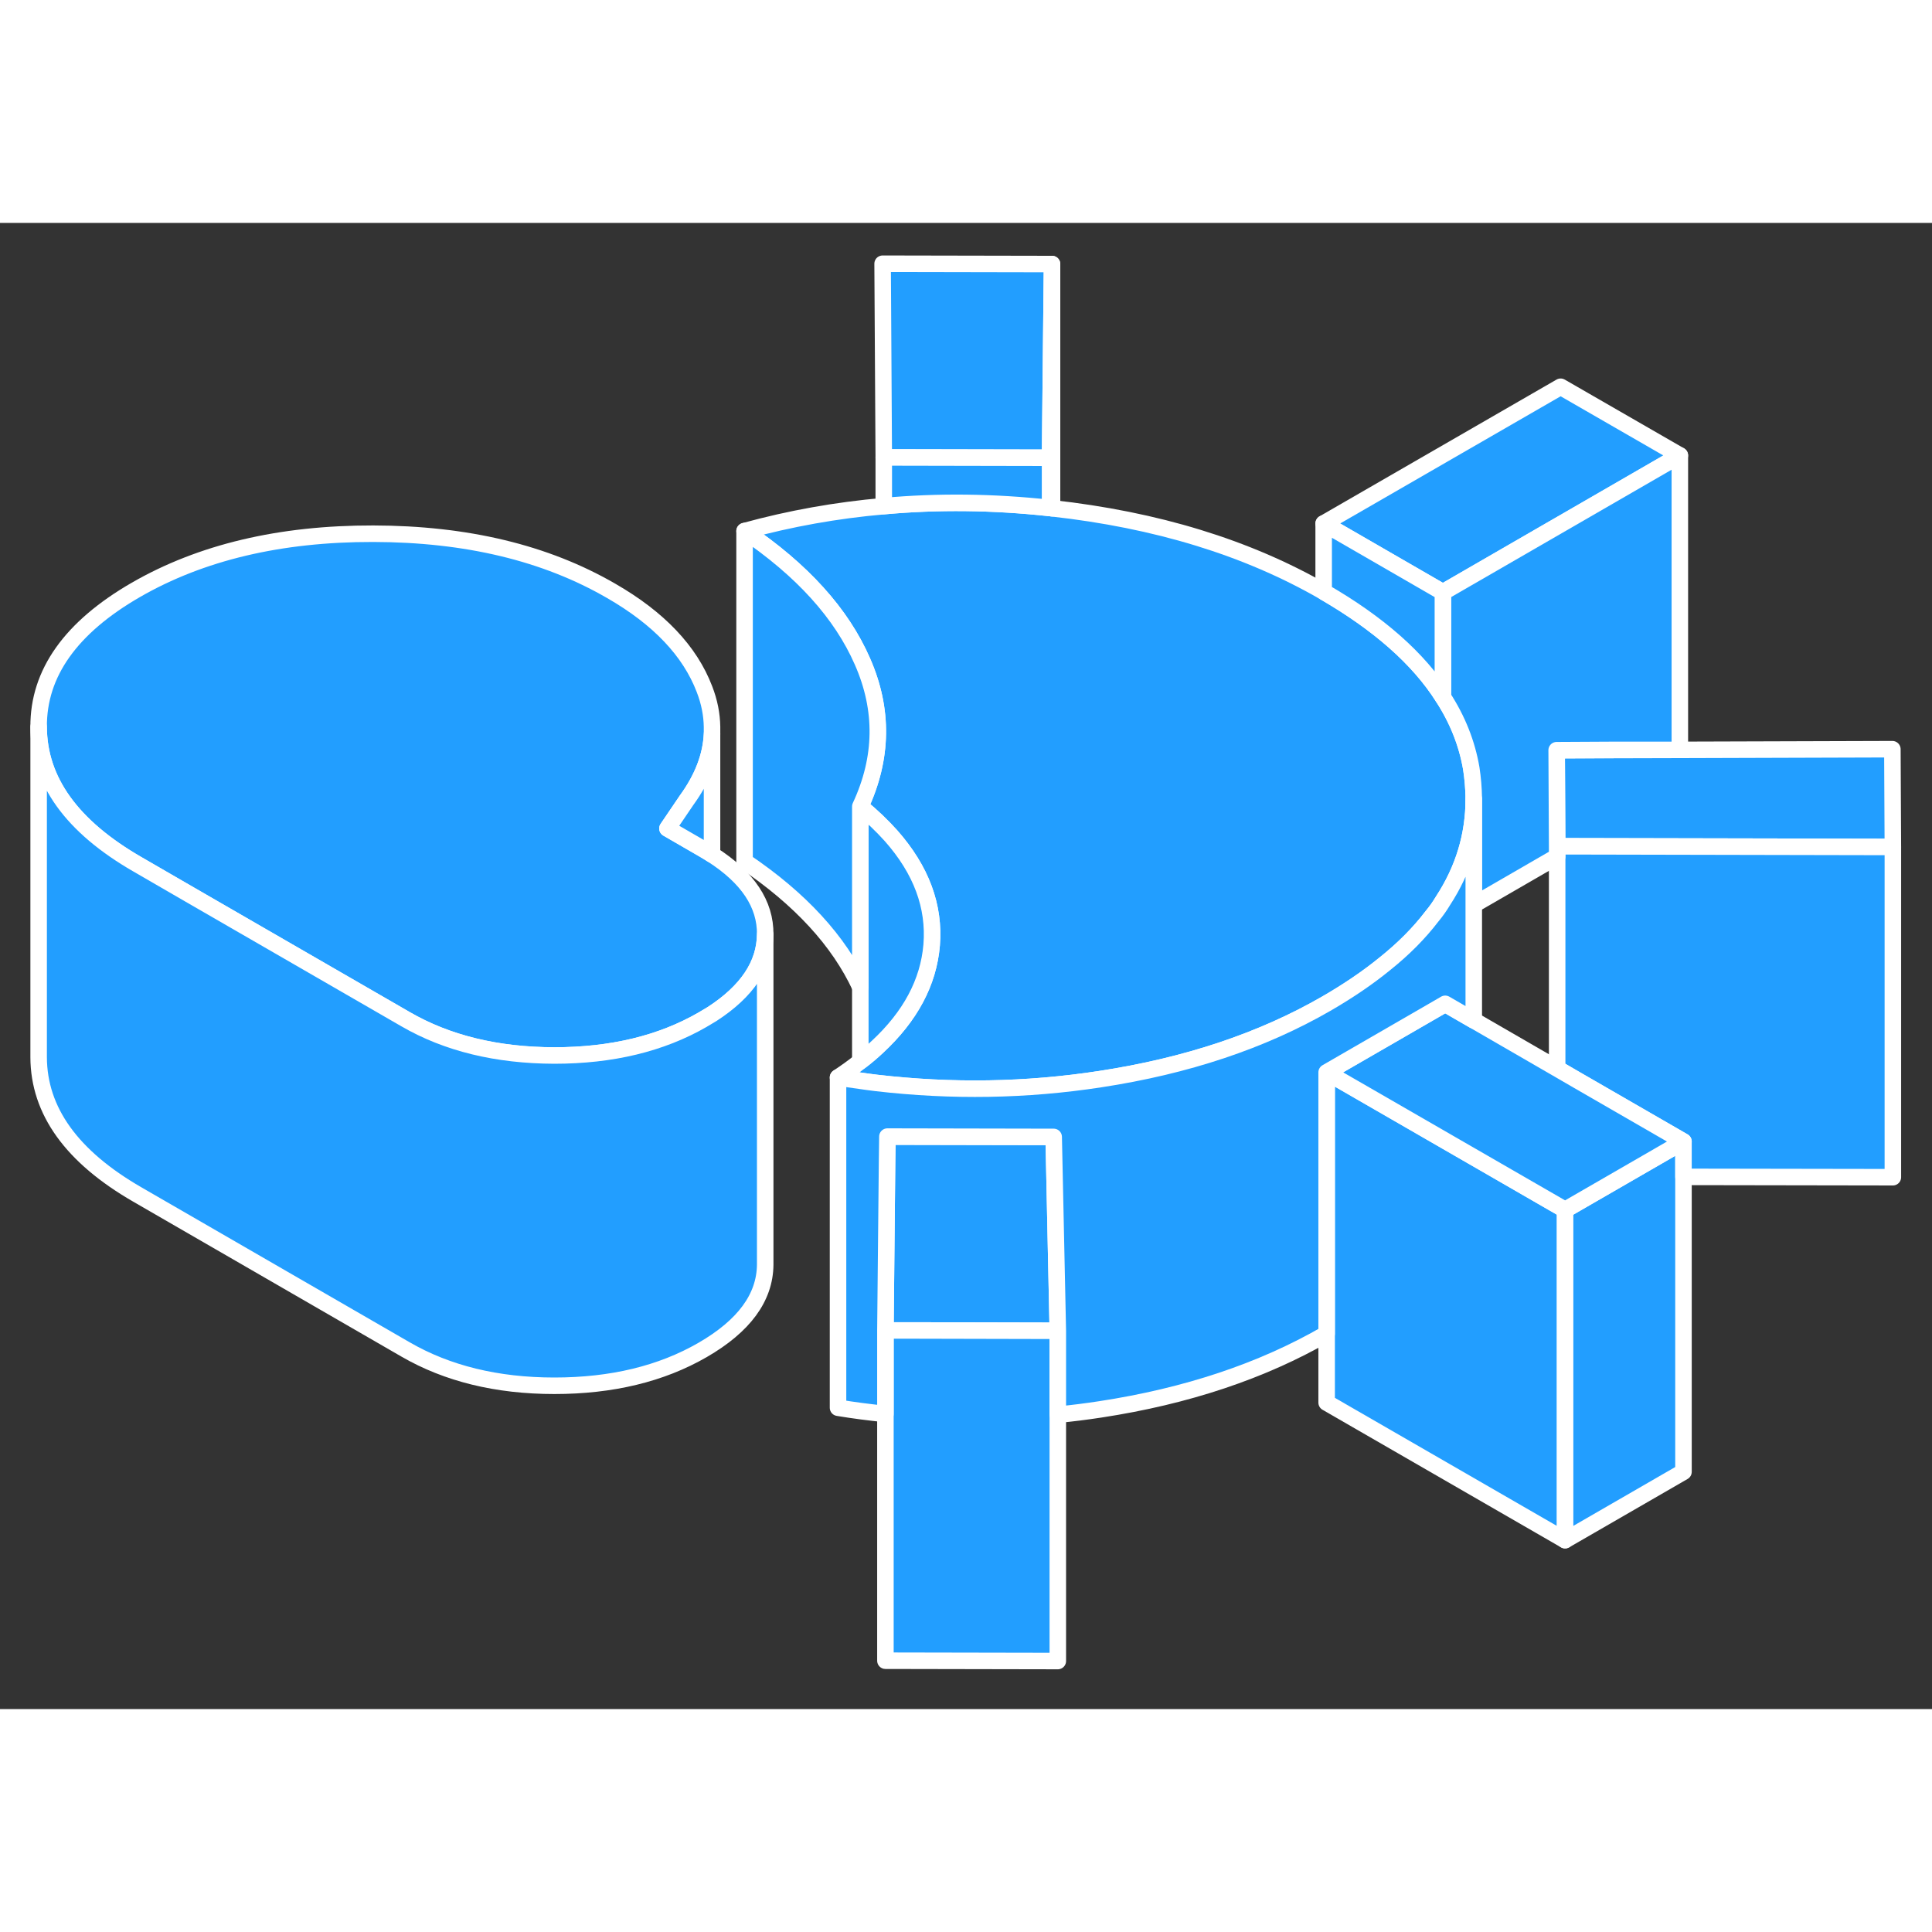 <svg width="48" height="48" viewBox="0 0 117 90" fill="#229EFF" xmlns="http://www.w3.org/2000/svg" stroke-width="1px" stroke-linecap="round" stroke-linejoin="round"><rect x="0" y="0" width="117" height="90" fill="#333333" stroke="none"/><path d="M114.63 37.791L95.37 37.751H94.3L94.27 31.931L97.98 31.921L101.73 31.911L114.6 31.871L114.63 37.791Z" stroke="white" stroke-linejoin="round"/><path d="M101.73 14.081L87.38 22.371L80.16 18.201L94.51 9.921L101.73 14.081Z" stroke="white" stroke-linejoin="round"/><path d="M63.71 2.491L63.59 14.221L53.52 14.201L53.45 2.471L63.71 2.491Z" stroke="white" stroke-linejoin="round"/><path d="M46.34 43.091C46.32 44.921 45.25 46.531 43.12 47.911C42.97 48.001 42.81 48.101 42.65 48.191C42.62 48.211 42.58 48.231 42.55 48.251C40.04 49.701 37.04 50.421 33.57 50.421C30.09 50.421 27.08 49.681 24.56 48.221L11.5 40.681L8.32 38.841C4.35 36.551 2.35 33.781 2.34 30.521C2.32 27.271 4.28 24.501 8.23 22.221C12.17 19.951 16.96 18.811 22.6 18.821C28.24 18.831 33.04 19.981 37.01 22.281C39.9 23.941 41.78 25.931 42.66 28.231C42.96 29.001 43.11 29.771 43.12 30.521V30.941C43.06 32.301 42.54 33.641 41.58 34.961L40.42 36.671L42.58 37.921C42.77 38.031 42.95 38.141 43.12 38.251C45.29 39.641 46.36 41.251 46.34 43.091Z" stroke="white" stroke-linejoin="round"/><path d="M64.06 67.091L55.39 67.071H53.62L53.72 56.861L53.74 55.331L63.81 55.351L64.06 67.091Z" stroke="white" stroke-linejoin="round"/><path d="M64.06 67.091V87.091L53.62 87.071V67.071H55.39L64.06 67.091Z" stroke="white" stroke-linejoin="round"/><path d="M94.78 59.771V79.771L80.34 71.441V51.441L89.13 56.511L94.78 59.771Z" stroke="white" stroke-linejoin="round"/><path d="M101.95 55.631V75.631L94.78 79.771V59.771L98.26 57.761L101.95 55.631Z" stroke="white" stroke-linejoin="round"/><path d="M114.63 37.791V57.791L101.95 57.77V55.63L95.54 51.931L94.3 51.211V37.751H95.37L114.63 37.791Z" stroke="white" stroke-linejoin="round"/><path d="M101.95 55.63L98.26 57.761L94.78 59.77L89.13 56.511L80.34 51.441L86.71 47.761L87.52 47.291L89.25 48.291L94.3 51.211L95.54 51.931L101.95 55.63Z" stroke="white" stroke-linejoin="round"/><path d="M89.25 34.831V34.881C89.25 37.091 88.63 39.151 87.38 41.061C87.19 41.381 86.97 41.691 86.72 41.991C85.95 43.001 85 43.961 83.86 44.871C82.83 45.711 81.65 46.511 80.32 47.281C76.44 49.521 71.87 51.051 66.63 51.851C62.15 52.541 57.63 52.611 53.07 52.081C52.75 52.041 52.43 52.001 52.1 51.951C51.65 51.891 51.2 51.821 50.75 51.751C51.23 51.431 51.68 51.111 52.1 50.771C52.46 50.501 52.8 50.211 53.12 49.911C55.13 48.051 56.23 45.991 56.42 43.731C56.61 41.381 55.79 39.181 53.96 37.111C53.42 36.511 52.81 35.921 52.1 35.341C53.47 32.401 53.51 29.471 52.23 26.561C50.96 23.651 48.58 21.021 45.09 18.661C47.85 17.901 50.66 17.401 53.52 17.151C56.8 16.851 60.15 16.891 63.56 17.261H63.59C63.59 17.261 63.67 17.271 63.71 17.281C70.02 17.981 75.5 19.651 80.16 22.331C80.16 22.341 80.18 22.341 80.19 22.351C83.49 24.261 85.9 26.381 87.38 28.711C88.27 30.081 88.84 31.521 89.1 33.041C89.19 33.621 89.24 34.221 89.25 34.831Z" stroke="white" stroke-linejoin="round"/><path d="M101.73 14.081V31.911H97.98L94.27 31.931L94.3 37.751V38.371L89.25 41.291V34.831C89.24 34.221 89.19 33.621 89.1 33.041C88.84 31.521 88.27 30.081 87.38 28.711V22.371L101.73 14.081Z" stroke="white" stroke-linejoin="round"/><path d="M87.38 22.371V28.711C85.9 26.381 83.49 24.261 80.19 22.351C80.18 22.341 80.17 22.341 80.16 22.331V18.201L87.38 22.371Z" stroke="white" stroke-linejoin="round"/><path d="M63.71 2.491V17.281C63.71 17.281 63.63 17.271 63.59 17.261V14.221L63.71 2.491Z" stroke="white" stroke-linejoin="round"/><path d="M63.59 14.221V17.261H63.56C60.15 16.891 56.8 16.851 53.52 17.151V14.201L63.59 14.221Z" stroke="white" stroke-linejoin="round"/><path d="M56.42 43.731C56.23 45.991 55.13 48.051 53.12 49.911C52.8 50.211 52.46 50.501 52.1 50.771V35.341C52.81 35.921 53.42 36.511 53.96 37.111C55.79 39.181 56.61 41.381 56.42 43.731Z" stroke="white" stroke-linejoin="round"/><path d="M52.1 35.341V46.281C50.8 43.481 48.47 40.941 45.09 38.661V18.661C48.58 21.021 50.96 23.651 52.23 26.561C53.51 29.471 53.47 32.401 52.1 35.341Z" stroke="white" stroke-linejoin="round"/><path d="M46.34 43.09V63.09C46.32 65.081 45.06 66.8 42.55 68.251C40.04 69.701 37.04 70.421 33.57 70.421C30.09 70.421 27.08 69.68 24.56 68.221L8.32 58.84C4.35 56.55 2.35 53.781 2.34 50.52V30.52C2.35 33.781 4.35 36.55 8.32 38.84L11.5 40.681L24.56 48.221C27.08 49.681 30.09 50.41 33.57 50.42C37.04 50.42 40.04 49.7 42.55 48.251C42.58 48.23 42.62 48.211 42.65 48.191C42.81 48.1 42.97 48.001 43.12 47.91C45.25 46.531 46.32 44.92 46.34 43.09Z" stroke="white" stroke-linejoin="round"/><path d="M43.12 30.941V38.251C42.95 38.141 42.77 38.031 42.58 37.921L40.42 36.671L41.58 34.961C42.54 33.641 43.06 32.301 43.12 30.941Z" stroke="white" stroke-linejoin="round"/><path d="M89.25 34.881V48.291L87.52 47.291L86.71 47.761L80.34 51.441V67.271C80.34 67.271 80.33 67.281 80.32 67.281C76.44 69.521 71.87 71.051 66.63 71.851C65.78 71.981 64.92 72.091 64.06 72.171V67.091L63.81 55.351L53.74 55.331L53.72 56.861L53.62 67.071V72.131C52.67 72.031 51.71 71.911 50.75 71.751V51.751C51.2 51.821 51.65 51.891 52.1 51.951C52.43 52.001 52.75 52.041 53.07 52.081C57.63 52.611 62.15 52.541 66.63 51.851C71.87 51.051 76.44 49.521 80.32 47.281C81.65 46.511 82.83 45.711 83.86 44.871C85 43.961 85.95 43.001 86.72 41.991C86.97 41.691 87.19 41.381 87.38 41.061C88.63 39.151 89.25 37.091 89.25 34.881Z" stroke="white" stroke-linejoin="round"/></svg>